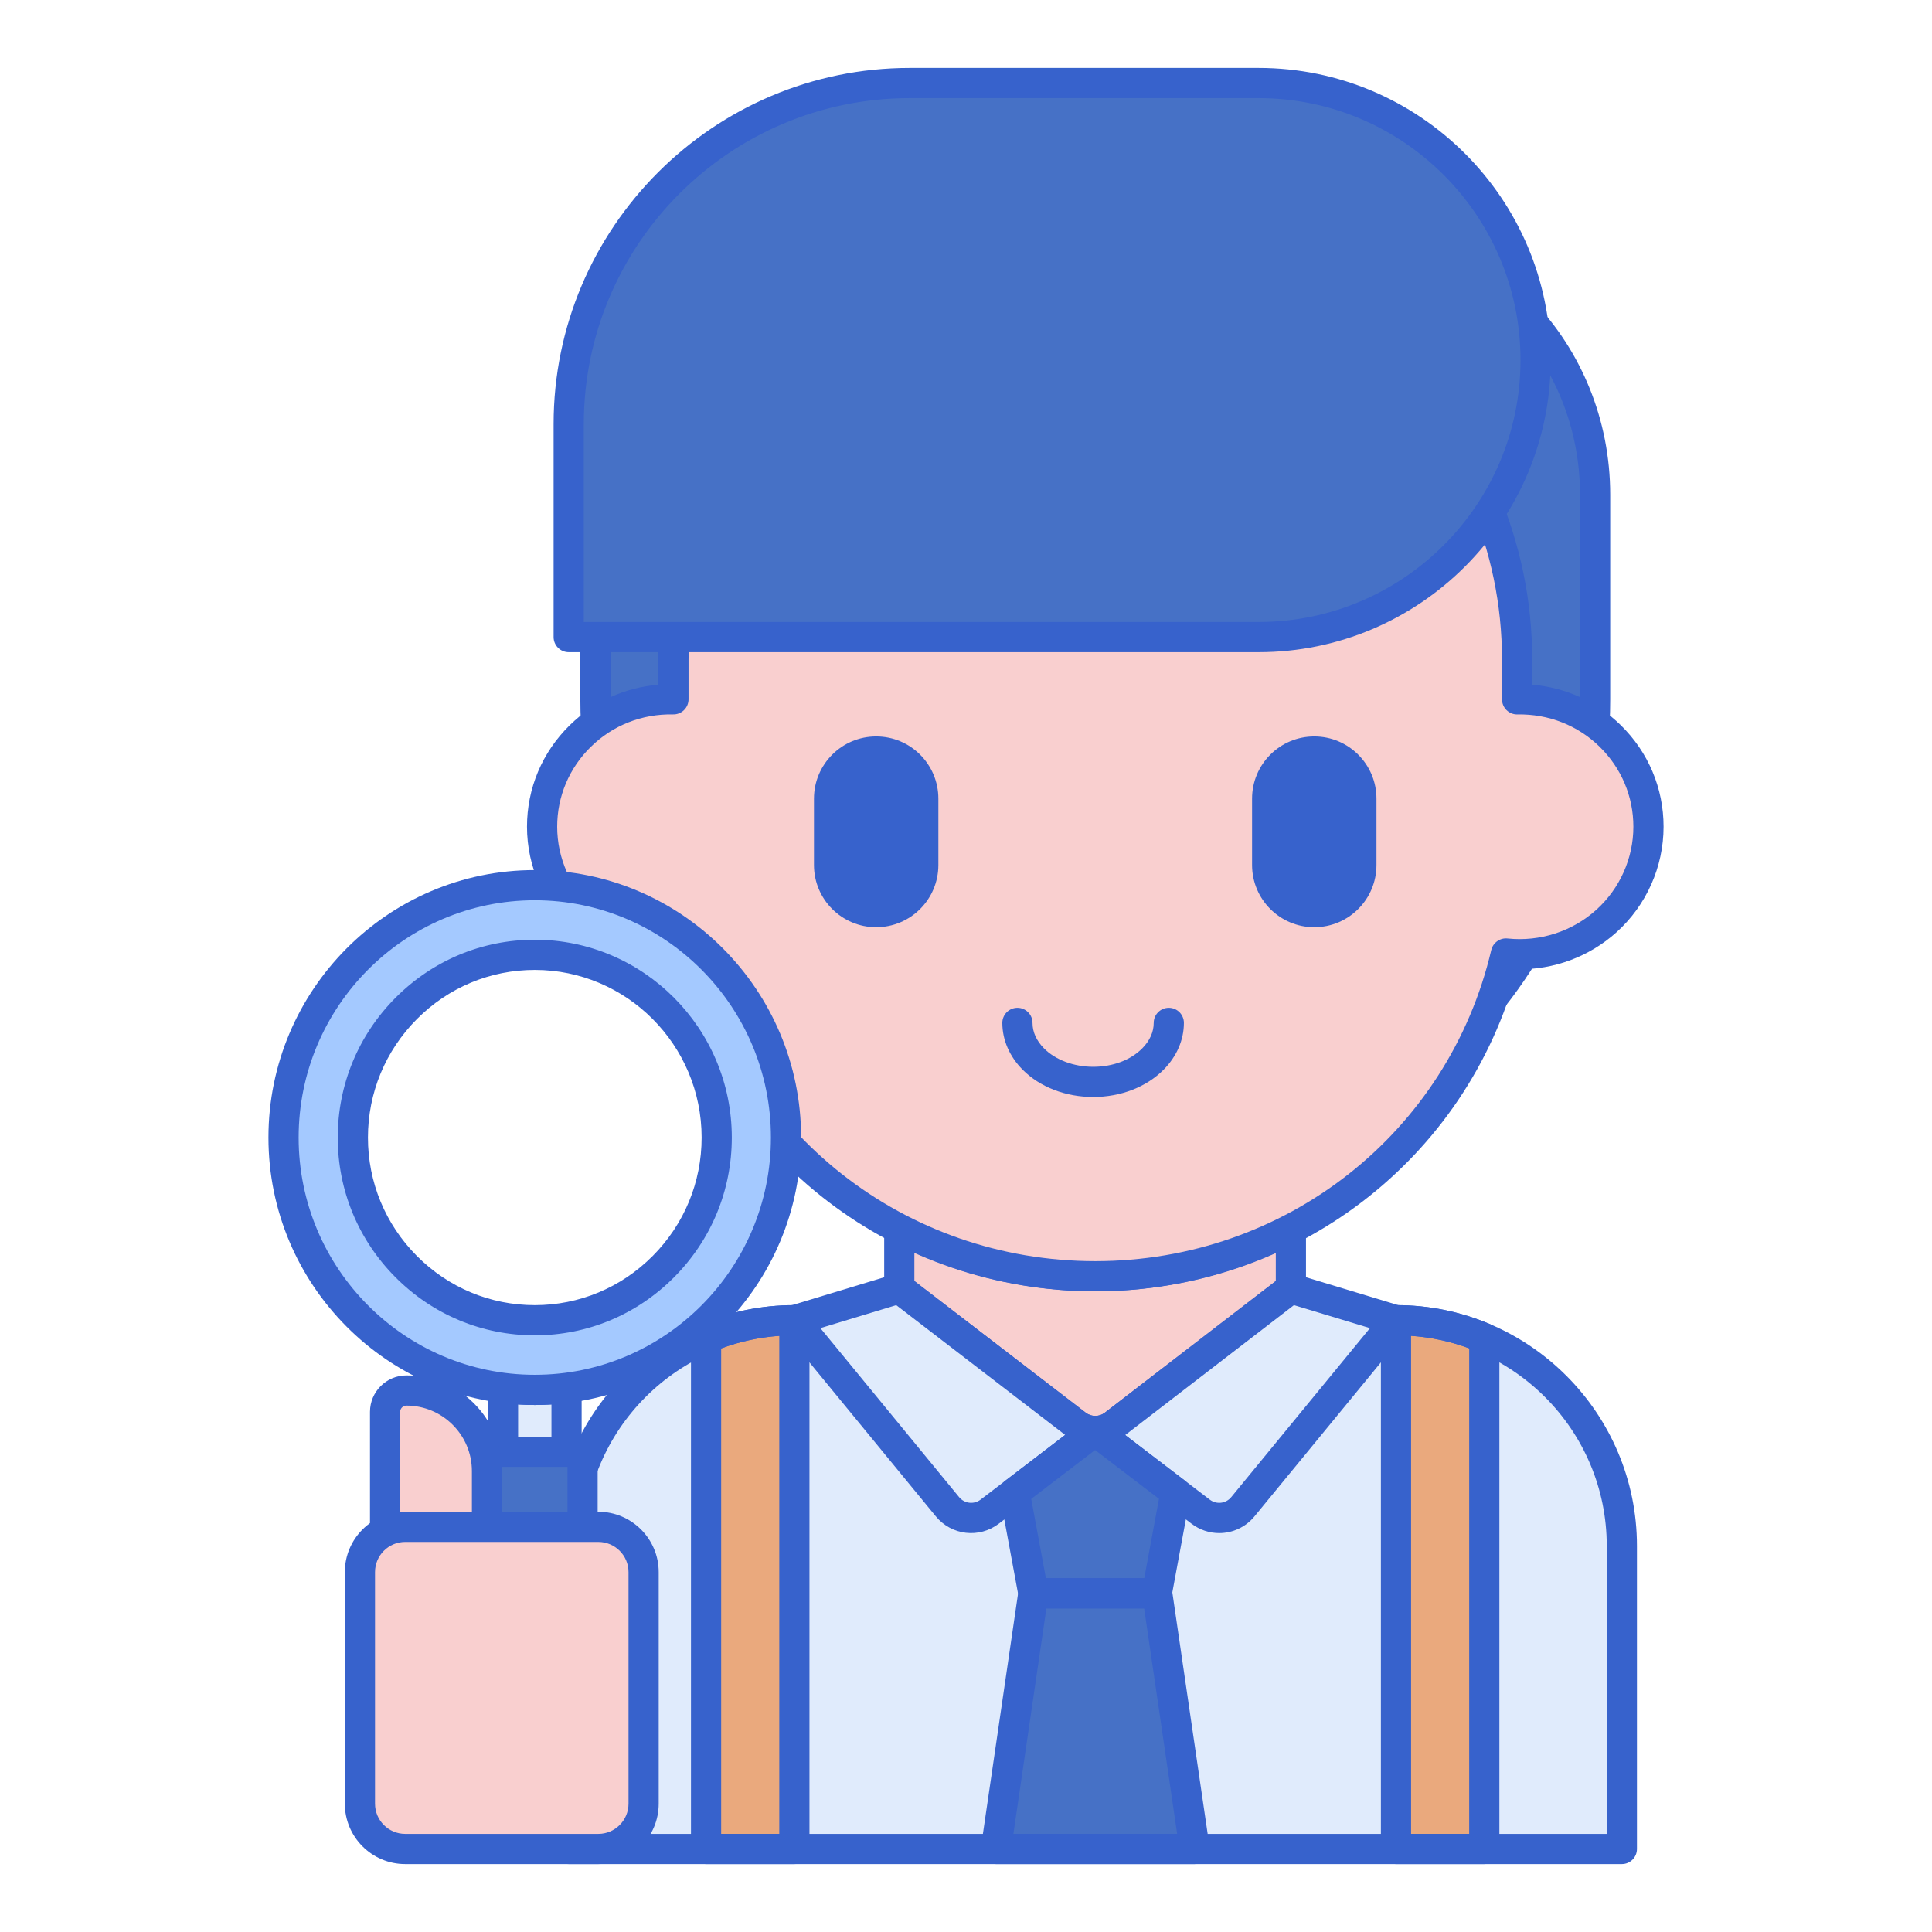 <?xml version="1.0" encoding="utf-8"?>
<svg xmlns="http://www.w3.org/2000/svg" xmlns:xlink="http://www.w3.org/1999/xlink" version="1.1" id="Layer_1" x="0px" y="0px" viewBox="0 0 256 256" style="enable-background:new 0 0 256 256" xml:space="preserve" width="512" height="512"><style type="text/css">.st0{fill:#EAA97D;} .st1{fill:#3762CC;} .st2{fill:#E0EBFC;} .st3{fill:#A4C9FF;} .st4{fill:#F9CFCF;} .st5{fill:#4671C6;} .st6{fill:#6BDDDD;} .st7{fill:#F9A7A7;} .st8{fill:#FFEA92;}</style><g><g><path class="st2" d="M214.903,245H75.355v-40.159c0-16.515,13.388-29.903,29.903-29.903H185c16.515,0,29.903,13.388,29.903,29.903    V245z"/></g><g><path class="st0" d="M93.558,177.315V245h11.7v-70.062C101.106,174.938,97.152,175.786,93.558,177.315z"/></g><g><path class="st0" d="M185,174.938h-0.025V245h11.7v-67.696C193.088,175.781,189.143,174.938,185,174.938z"/></g><g><path class="st1" d="M105.258,247h-11.7c-1.104,0-2-0.896-2-2v-67.685c0-0.802,0.479-1.526,1.217-1.84    c3.956-1.684,8.156-2.537,12.483-2.537c1.104,0,2,0.896,2,2V245C107.258,246.104,106.363,247,105.258,247z M95.558,243h7.7    v-65.992c-2.644,0.186-5.223,0.743-7.7,1.663V243z"/></g><g><path class="st1" d="M196.675,247h-11.7c-1.104,0-2-0.896-2-2v-70.062c0-1.104,0.896-2,2-2H185c4.319,0,8.51,0.85,12.456,2.525    c0.739,0.313,1.219,1.038,1.219,1.841V245C198.675,246.104,197.779,247,196.675,247z M186.975,243h7.7v-64.339    c-2.477-0.917-5.056-1.471-7.7-1.655V243z"/></g><g><path class="st5" d="M153.335,211.119c-5.939,0-10.473,0-16.413,0L131.967,245c9.526,0,16.799,0,26.325,0L153.335,211.119z"/></g><g><path class="st1" d="M214.903,247H75.355c-1.104,0-2-0.896-2-2v-40.159c0-17.592,14.312-31.903,31.903-31.903H185    c17.592,0,31.903,14.312,31.903,31.903V245C216.903,246.104,216.008,247,214.903,247z M77.355,243h135.548v-38.159    c0-15.386-12.518-27.903-27.903-27.903h-79.742c-15.386,0-27.903,12.518-27.903,27.903V243z"/></g><g><path class="st4" d="M145.129,169.107c-9.379,0-18.211-2.299-25.97-6.346v7.966h0l23.493,18.05    c1.461,1.122,3.494,1.121,4.954-0.002l23.444-18.047h0v-7.939C163.302,166.818,154.488,169.107,145.129,169.107z"/></g><g><path class="st1" d="M145.127,191.616c-1.304,0-2.606-0.417-3.694-1.253l-23.492-18.05c-0.493-0.378-0.782-0.964-0.782-1.586    v-7.966c0-0.699,0.365-1.348,0.963-1.71c0.598-0.362,1.341-0.386,1.962-0.063c7.676,4.003,16.336,6.119,25.045,6.119    c8.814,0,17.226-2.05,24.998-6.093c0.62-0.323,1.363-0.298,1.961,0.065c0.597,0.362,0.962,1.011,0.962,1.709v7.939    c0,0.621-0.288,1.206-0.78,1.585l-23.444,18.047C147.737,191.197,146.432,191.616,145.127,191.616z M121.159,169.742    l22.711,17.449c0.741,0.569,1.774,0.569,2.516-0.001l22.663-17.447l0.001-3.764c-7.476,3.363-15.68,5.128-23.921,5.128    c-8.261,0-16.481-1.774-23.97-5.152V169.742z"/></g><g><path class="st2" d="M171.049,170.727L171.049,170.727l-23.444,18.047c-1.46,1.124-3.493,1.125-4.954,0.002l-23.493-18.05h0    l-13.9,4.211l20.282,24.706c1.389,1.692,3.87,1.979,5.609,0.649l13.955-10.675l13.98,10.679c1.739,1.328,4.218,1.041,5.607-0.651    l20.284-24.709L171.049,170.727z"/></g><g><path class="st1" d="M161.554,203.14c-1.284,0-2.58-0.41-3.684-1.253l-12.765-9.751l-12.741,9.746    c-2.608,1.997-6.286,1.571-8.37-0.968l-20.282-24.707c-0.424-0.517-0.562-1.21-0.368-1.85c0.194-0.64,0.694-1.14,1.333-1.333    l13.9-4.211c0.616-0.187,1.287-0.065,1.798,0.328l23.493,18.05c0.741,0.569,1.774,0.569,2.516-0.001l23.443-18.047    c0.512-0.394,1.183-0.515,1.8-0.33l13.925,4.211c0.64,0.194,1.141,0.694,1.335,1.333c0.193,0.639,0.056,1.333-0.368,1.85    l-20.283,24.708C165.036,202.379,163.305,203.14,161.554,203.14z M149.097,190.151l11.201,8.557    c0.889,0.678,2.138,0.533,2.848-0.331l18.382-22.393l-10.072-3.046L149.097,190.151z M108.705,175.984l18.382,22.392    c0.71,0.865,1.961,1.008,2.848,0.33l11.202-8.57l-22.381-17.196L108.705,175.984z"/></g><g><polygon class="st5" points="145.104,189.618 145.104,189.618 145.104,189.618 134.451,197.768 136.923,211.119 153.285,211.119     155.759,197.757   "/></g><g><path class="st1" d="M158.292,247h-26.325c-0.581,0-1.133-0.252-1.513-0.692c-0.38-0.44-0.551-1.023-0.466-1.598l4.956-33.881    c0.144-0.982,0.985-1.71,1.979-1.71h16.413c0.993,0,1.835,0.728,1.979,1.71l4.956,33.881c0.085,0.575-0.086,1.158-0.466,1.598    C159.425,246.748,158.873,247,158.292,247z M134.28,243h21.698l-4.371-29.881h-12.956L134.28,243z"/></g><g><path class="st1" d="M153.285,213.119h-16.362c-0.964,0-1.791-0.688-1.967-1.636l-2.472-13.351    c-0.137-0.741,0.153-1.495,0.752-1.953l10.653-8.149c0.716-0.548,1.711-0.549,2.429-0.001l10.655,8.139    c0.599,0.458,0.89,1.212,0.753,1.954l-2.475,13.361C155.076,212.431,154.249,213.119,153.285,213.119z M138.587,209.119h13.034    l1.948-10.518l-8.464-6.465l-8.464,6.475L138.587,209.119z"/></g><g><path class="st5" d="M178.623,31.244h-66.987c-18.08,0-32.737,15.365-32.737,34.318v27.103c0,34.391,26.595,62.27,59.402,62.27    h13.657c32.807,0,59.402-27.879,59.402-62.27V65.562C211.36,46.608,196.703,31.244,178.623,31.244z"/></g><g><path class="st1" d="M151.958,156.935h-13.657c-33.857,0-61.402-28.832-61.402-64.27V65.562c0-20.026,15.583-36.318,34.737-36.318    h66.987c19.154,0,34.737,16.292,34.737,36.318v27.104C213.36,128.104,185.815,156.935,151.958,156.935z M111.636,33.244    c-16.949,0-30.737,14.498-30.737,32.318v27.104c0,33.233,25.75,60.27,57.402,60.27h13.657c31.651,0,57.402-27.037,57.402-60.27    V65.562c0-17.82-13.789-32.318-30.737-32.318H111.636z"/></g><g><path class="st4" d="M201.023,92.663V87.43c0-30.591-25.024-55.39-55.894-55.39l0,0c-30.869,0-55.894,24.799-55.894,55.39v5.234    c-9.706-0.197-17.406,7.535-17.406,16.881c0,9.98,8.712,17.874,18.882,16.798c5.768,24.506,27.935,42.764,54.418,42.764    c26.484,0,48.65-18.26,54.418-42.764c10.156,1.074,18.882-6.805,18.882-16.798C218.429,100.194,210.723,92.466,201.023,92.663z"/></g><g><path class="st1" d="M174.147,122.86L174.147,122.86c-4.552,0-8.242-3.69-8.242-8.242v-8.792c0-4.552,3.69-8.242,8.242-8.242h0    c4.552,0,8.242,3.69,8.242,8.242v8.792C182.389,119.17,178.699,122.86,174.147,122.86z"/></g><g><path class="st1" d="M116.097,122.86L116.097,122.86c-4.552,0-8.242-3.69-8.242-8.242v-8.792c0-4.552,3.69-8.242,8.242-8.242h0    c4.552,0,8.242,3.69,8.242,8.242v8.792C124.339,119.17,120.649,122.86,116.097,122.86z"/></g><g><path class="st1" d="M145.129,171.107c-26.477,0-49.247-17.462-55.954-42.67c-4.813,0.074-9.506-1.667-13.091-4.893    c-3.975-3.576-6.254-8.679-6.254-14c0-5.093,2.012-9.87,5.666-13.451c3.196-3.132,7.306-4.998,11.74-5.367V87.43    c0-31.645,25.971-57.39,57.894-57.39s57.895,25.745,57.895,57.39v3.297c4.434,0.369,8.543,2.235,11.739,5.368    c3.653,3.58,5.666,8.357,5.666,13.45c0,5.32-2.279,10.422-6.252,13.998c-3.586,3.226-8.279,4.958-13.093,4.894    C194.376,153.645,171.606,171.107,145.129,171.107z M90.713,124.343c0.918,0,1.731,0.63,1.945,1.542    c5.713,24.271,27.29,41.223,52.471,41.223c25.182,0,46.759-16.951,52.471-41.222c0.231-0.981,1.167-1.643,2.157-1.531    c4.29,0.451,8.566-0.926,11.744-3.785c3.132-2.818,4.928-6.836,4.928-11.024c0-4.009-1.586-7.771-4.466-10.593    c-2.908-2.85-6.783-4.361-10.898-4.289c-0.534,0.019-1.057-0.194-1.44-0.571s-0.601-0.891-0.601-1.429V87.43    c0-29.439-24.177-53.39-53.895-53.39c-29.717,0-53.894,23.951-53.894,53.39v5.233c0,0.538-0.216,1.052-0.6,1.429    c-0.384,0.376-0.907,0.587-1.44,0.571c-4.127-0.081-7.992,1.439-10.899,4.288c-2.88,2.822-4.466,6.584-4.466,10.594    c0,4.188,1.797,8.207,4.93,11.026c3.176,2.858,7.459,4.235,11.742,3.783C90.572,124.346,90.643,124.343,90.713,124.343z"/></g><g><path class="st5" d="M166.764,84.418H75.355v-28.22C75.355,31.236,95.591,11,120.553,11h46.211    c20.274,0,36.709,16.435,36.709,36.709v0C203.473,67.983,187.038,84.418,166.764,84.418z"/></g><g><path class="st1" d="M166.765,86.418h-91.41c-1.104,0-2-0.896-2-2v-28.22C73.355,30.173,94.528,9,120.553,9h46.211    c21.344,0,38.709,17.365,38.709,38.709S188.108,86.418,166.765,86.418z M77.355,82.418h89.41    c19.139,0,34.709-15.571,34.709-34.709S185.903,13,166.765,13h-46.211c-23.82,0-43.198,19.378-43.198,43.198V82.418z"/></g><g><path class="st1" d="M144.861,145.356L144.861,145.356c-3.668,0-7.08-1.32-9.363-3.622c-1.731-1.744-2.685-3.944-2.685-6.195    c0-1.104,0.896-2,2-2s2,0.896,2,2c0,1.205,0.527,2.373,1.524,3.378c1.515,1.527,3.953,2.439,6.523,2.439l0,0    c2.587,0,4.952-0.889,6.49-2.439c0.997-1.004,1.523-2.173,1.523-3.378c0-1.104,0.896-2,2-2s2,0.896,2,2    c0,2.25-0.953,4.45-2.684,6.195C151.908,144.036,148.507,145.356,144.861,145.356z"/></g><g><path class="st2" d="M66.652,192.371l0-8.48c1.38,0.176,2.783,0.277,4.209,0.277c1.427,0,2.829-0.101,4.209-0.277v8.48H66.652z"/></g><g><path class="st1" d="M75.07,194.371h-8.418c-1.104,0-2-0.896-2-2v-8.48c0-0.575,0.247-1.122,0.678-1.501    c0.432-0.38,1.005-0.555,1.575-0.483c2.708,0.346,5.2,0.347,7.912,0c0.571-0.073,1.144,0.103,1.575,0.483s0.678,0.926,0.678,1.501    v8.479C77.07,193.476,76.175,194.371,75.07,194.371z M68.652,190.371h4.418v-4.277c-1.497,0.099-2.921,0.099-4.418,0V190.371z"/></g><g><path class="st3" d="M70.861,184.168c18.356,0,33.29-15.001,33.29-33.439c0-18.439-14.934-33.439-33.29-33.439    c-18.356,0-33.29,15.001-33.29,33.439C37.571,169.167,52.505,184.168,70.861,184.168z M53.825,167.836    c-4.559-4.58-7.071-10.656-7.071-17.107c0-6.45,2.51-12.525,7.067-17.104c4.561-4.583,10.612-7.107,17.04-7.107    c13.292,0,24.107,10.861,24.107,24.211c0,6.45-2.51,12.524-7.067,17.104c-4.561,4.583-10.612,7.107-17.04,7.107    C64.436,174.94,58.386,172.417,53.825,167.836z"/></g><g><path class="st1" d="M70.861,186.168c-19.459,0-35.29-15.898-35.29-35.439c0-19.541,15.831-35.439,35.29-35.439    s35.29,15.898,35.29,35.439C106.151,170.27,90.32,186.168,70.861,186.168z M70.861,119.29c-17.253,0-31.29,14.104-31.29,31.439    c0,17.335,14.037,31.439,31.29,31.439s31.29-14.104,31.29-31.439C102.151,133.393,88.115,119.29,70.861,119.29z M70.861,176.94    c-6.961,0-13.515-2.732-18.454-7.692l0,0c-4.935-4.958-7.653-11.534-7.653-18.519c0-6.983,2.717-13.558,7.65-18.515    c4.938-4.963,11.493-7.696,18.455-7.696c0.001,0,0.001,0,0.002,0c14.396,0,26.107,11.758,26.107,26.211    c0,6.983-2.717,13.558-7.65,18.515C84.379,174.207,77.825,176.94,70.861,176.94z M55.243,166.425    c4.183,4.201,9.729,6.515,15.619,6.515c5.891,0,11.439-2.315,15.622-6.518c4.182-4.202,6.485-9.775,6.485-15.693    c0-12.247-9.917-22.211-22.107-22.211c0,0-0.001,0-0.001,0c-5.891,0-11.438,2.314-15.621,6.518    c-4.181,4.202-6.484,9.775-6.485,15.693C48.754,156.648,51.059,162.223,55.243,166.425L55.243,166.425z"/></g><g><path class="st5" d="M70.861,225.585L70.861,225.585c3.497,0,6.331-2.835,6.331-6.331v-25.006c0-1.037-0.84-1.877-1.877-1.877    h-8.909c-1.037,0-1.877,0.84-1.877,1.877v25.006C64.53,222.75,67.365,225.585,70.861,225.585z"/></g><g><path class="st1" d="M70.861,227.585c-4.594,0-8.331-3.737-8.331-8.332v-25.005c0-2.138,1.739-3.877,3.877-3.877h8.909    c2.138,0,3.877,1.739,3.877,3.877v25.005C79.193,223.848,75.456,227.585,70.861,227.585z M66.53,194.371v24.882    c0,2.388,1.943,4.332,4.331,4.332s4.332-1.943,4.332-4.332v-24.882H66.53z"/></g><g><path class="st4" d="M64.531,194.923c0-5.895-4.779-10.673-10.673-10.673c-1.564,0-2.832,1.268-2.832,2.832    c0,13.672,0,9.15,0,21.39H64.53v-6.157h0.001V194.923z"/></g><g><path class="st1" d="M64.53,210.472H51.026c-1.104,0-2-0.896-2-2v-21.39c0-2.664,2.167-4.832,4.832-4.832    c6.988,0,12.673,5.685,12.673,12.673l0,13.548C66.53,209.576,65.635,210.472,64.53,210.472z M53.026,206.472h9.504l0-11.548    c0-4.783-3.891-8.673-8.673-8.673c-0.458,0-0.832,0.373-0.832,0.832V206.472z M64.531,194.923h0.01H64.531z"/></g><g><path class="st4" d="M53.692,245h25.589c3.314,0,6-2.686,6-6v-30.685c0-3.314-2.686-6-6-6H53.692c-3.314,0-6,2.686-6,6V239    C47.692,242.314,50.378,245,53.692,245z"/></g><g><path class="st1" d="M79.282,247h-25.59c-4.411,0-8-3.589-8-8v-30.686c0-4.411,3.589-8,8-8h25.59c4.411,0,8,3.589,8,8V239    C87.282,243.411,83.693,247,79.282,247z M53.692,204.314c-2.206,0-4,1.794-4,4V239c0,2.206,1.794,4,4,4h25.59c2.206,0,4-1.794,4-4    v-30.686c0-2.206-1.794-4-4-4H53.692z"/></g></g></svg>
